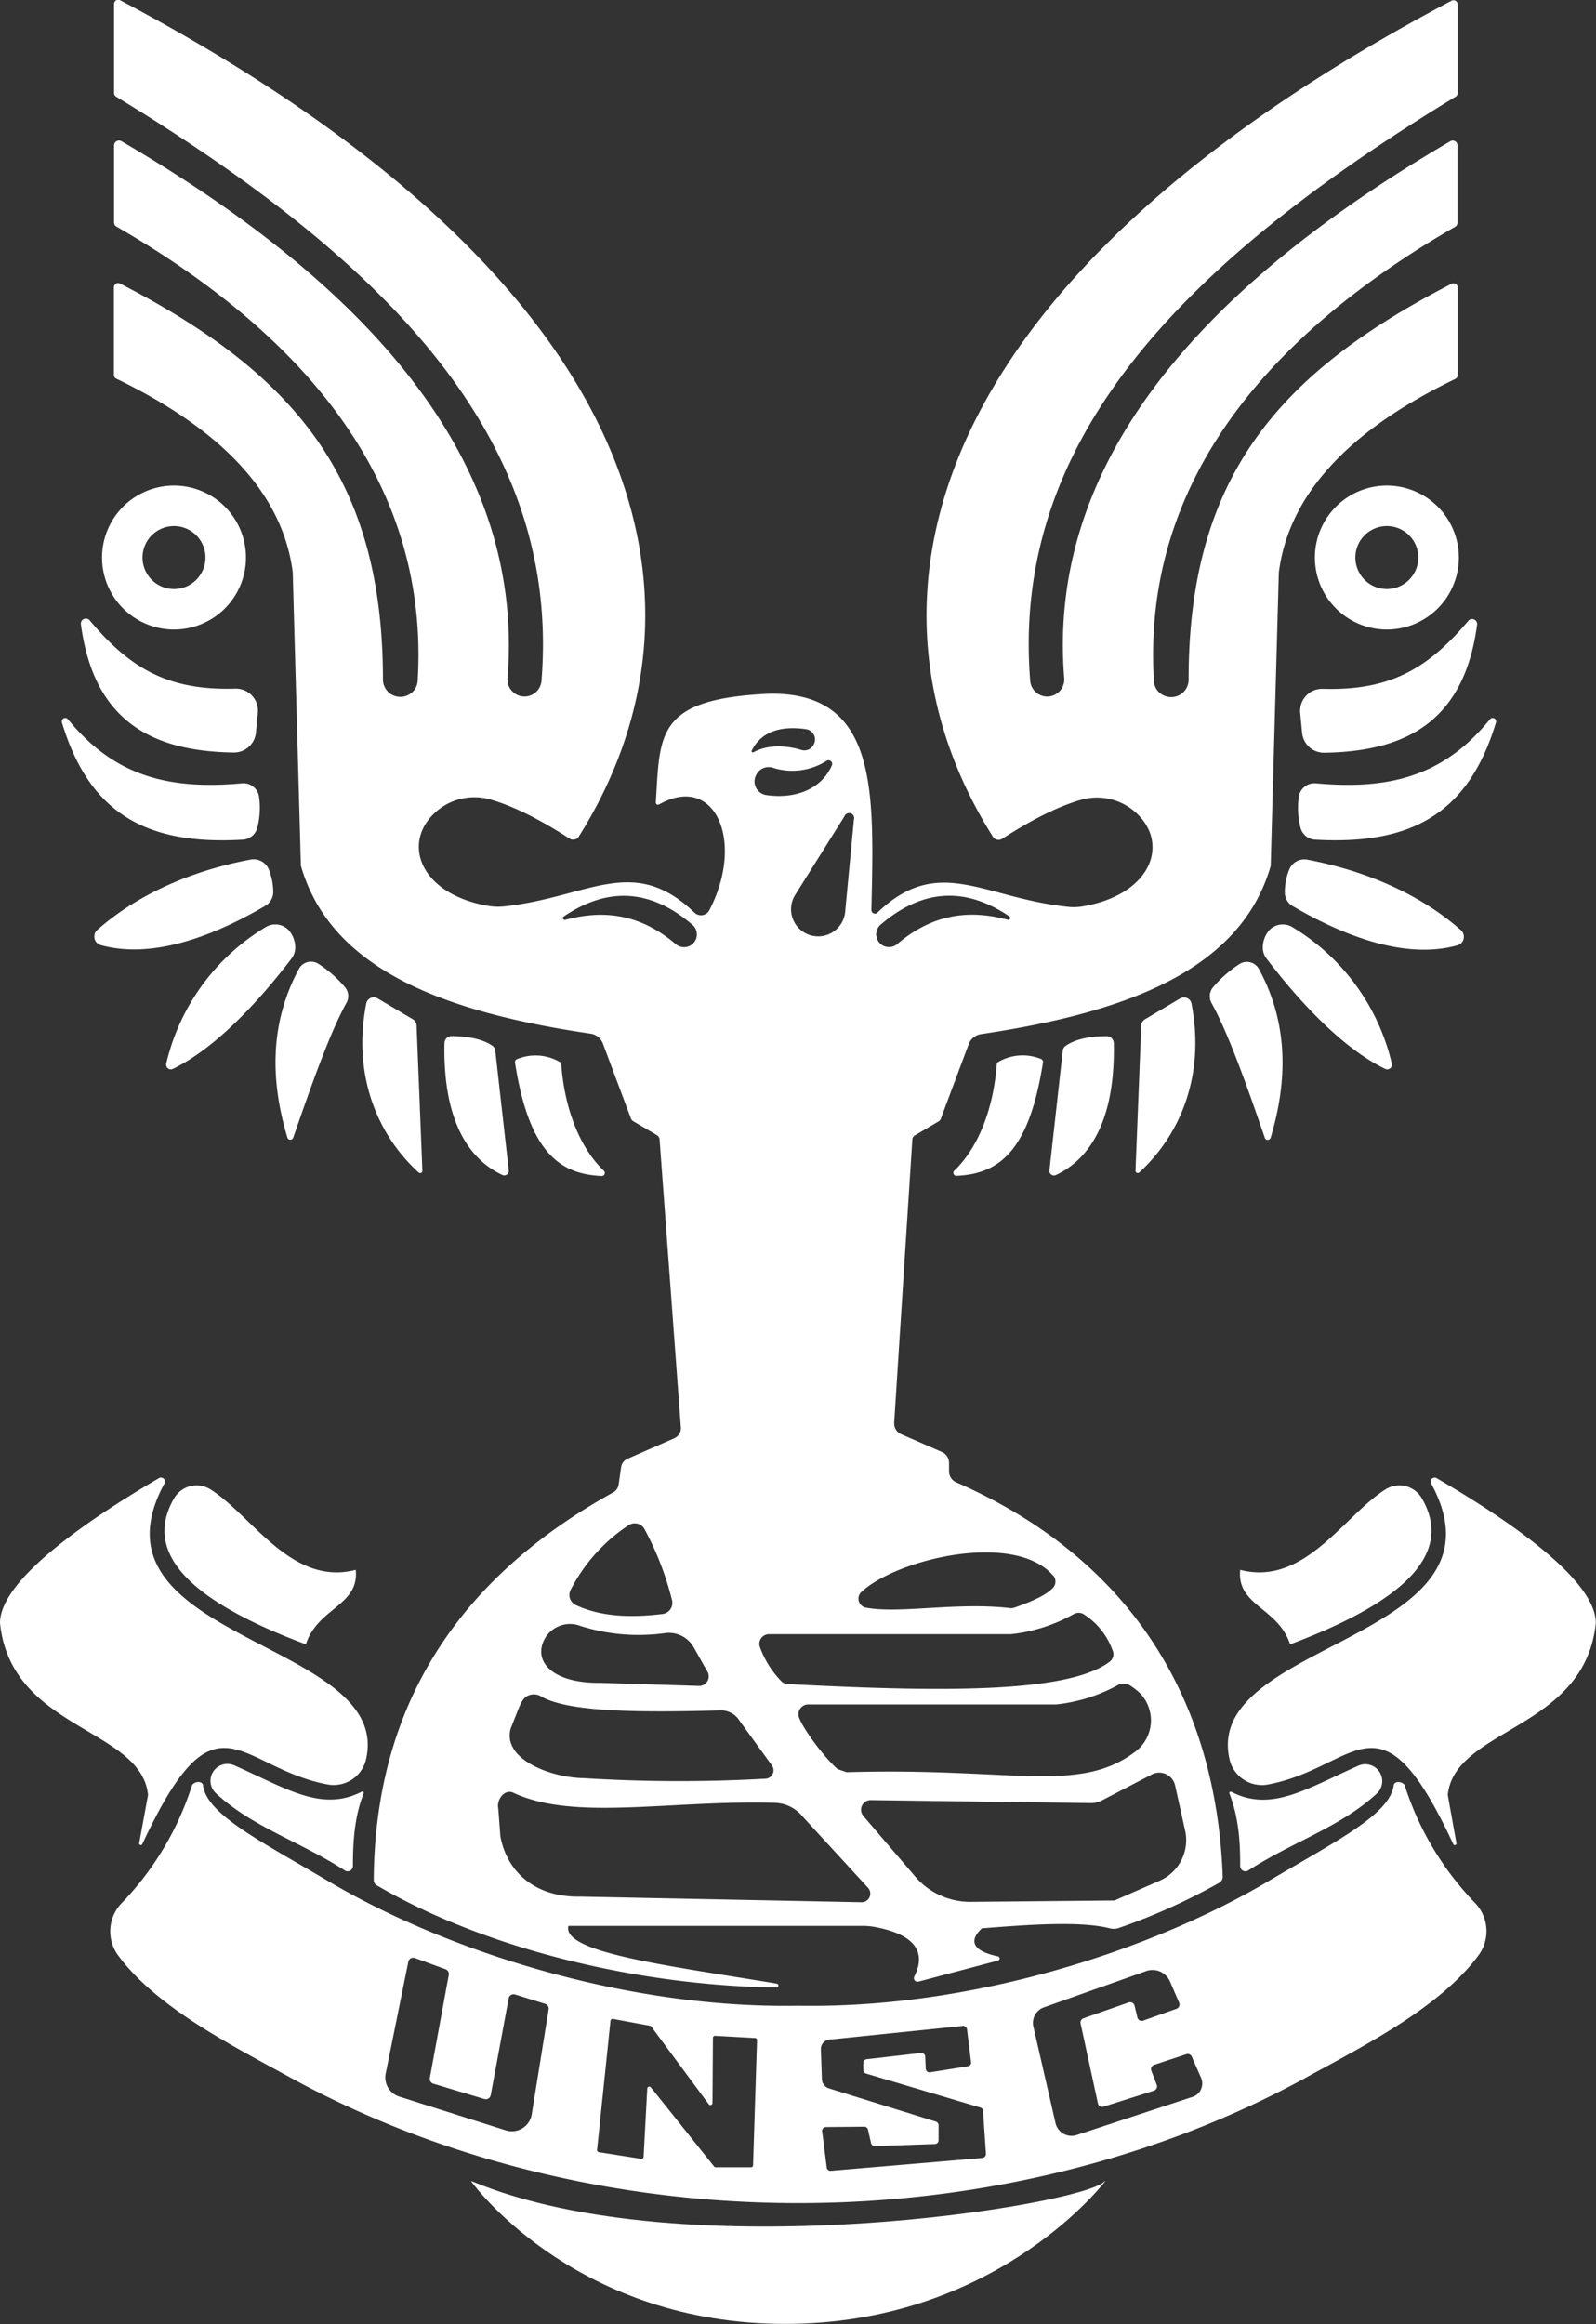 <svg id="UNSC" xmlns="http://www.w3.org/2000/svg" viewBox="0 0 317.37 462.1"><rect x="0" y="0" width="317.37" height="462.1" fill="#333333" stroke="none"/><defs><style>.cls-1{fill:#fff;}</style></defs><g id="Corbulo_UNSC_Logo" data-name="Corbulo UNSC Logo"><path class="cls-1" d="M317,458.64c-3.79,4.67-83.44,17.73-125.9,0,0,0-.1,0-.06.08,1.54,2.08,21.82,28.3,62.4,28.3,40.73,0,62.13-26.41,63.62-28.32C317.13,458.69,317.08,458.6,317,458.64Z" transform="translate(-97.32 -24.95)"/><path class="cls-1" d="M385.77,53c-46,26.9-80.5,61.52-76.83,106.79a3.39,3.39,0,1,1-6.76.52c-3.82-47.68,29.88-82.81,84.61-116.14a.84.84,0,0,0,.39-.7V25.82a.83.83,0,0,0-1.21-.73C278.22,82,266.35,146.16,294.77,191.34a1.31,1.31,0,0,0,1.82.4c5.32-3.42,10.53-6.23,15.48-7.7a11.55,11.55,0,0,1,10.07,1.63c8.18,6,4.81,17.18-9.76,19.53a10.14,10.14,0,0,1-2.64.06c-17-1.75-25.74-10.54-38,1.2h0a.71.71,0,0,1-1.14-.58c.52-23.41,1.43-43.23-20.15-43-22.8,1-21.85,8-22.72,21.61a.44.44,0,0,0,.66.41c11.11-6.3,17.1,7.34,10,21a1.88,1.88,0,0,1-3,.49c-12.18-11.65-20.92-3.08-37.63-1.24a11.87,11.87,0,0,1-3.47-.1c-14.2-2.5-17.42-13.55-9.32-19.45A11.55,11.55,0,0,1,195.11,184c4.95,1.47,10.16,4.28,15.48,7.7a1.31,1.31,0,0,0,1.82-.4C240.84,146.11,229,82,121.22,25a.83.83,0,0,0-1.22.73V43.46a.84.84,0,0,0,.39.7C175.13,77.49,208.82,112.62,205,160.3a3.39,3.39,0,1,1-6.76-.52c3.67-45.27-30.82-79.89-76.82-106.79a1,1,0,0,0-1.42.81V69.19a.94.94,0,0,0,.47.81c36.45,21,62.36,50.26,59.9,90.34a3.33,3.33,0,0,1-2,2.86,3.46,3.46,0,0,1-4.9-3.13c0-39.93-17.55-60.86-52.29-78.75a.83.83,0,0,0-1.21.74V99.5a.83.83,0,0,0,.47.74c21.05,10.18,33.08,22.91,35.09,38.47l1.62,58.37c6,20.91,29.08,29.2,57.64,33.4a3.06,3.06,0,0,1,2.43,2l5.56,14.85a1.09,1.09,0,0,0,.47.56l4.69,2.77a1.1,1.1,0,0,1,.54.86l4.23,57.24a2.19,2.19,0,0,1-1.3,2.16L222.11,315a2.16,2.16,0,0,0-1.28,1.69l-.49,3.42a2.2,2.2,0,0,1-1.1,1.59C188,339,171.86,364.54,171.64,398.77a1.2,1.2,0,0,0,.6,1.05c21.85,12.77,52.21,19.94,79.45,20.32a.39.39,0,0,0,.06-.78c-21.55-3.59-42.78-6.16-41.39-11.48h58.51a13.18,13.18,0,0,1,2.51.24c8,1.51,10.16,5.06,7.74,9.85a.72.72,0,0,0,.83,1l15.81-4.19a.43.43,0,0,0,0-.84c-4.36-.92-6.23-2.72-3.18-5.57,10-.8,19.72-1.45,25.44,0a3.09,3.09,0,0,0,1.73-.05,121.48,121.48,0,0,0,20-9,1.4,1.4,0,0,0,.71-1.27c-1.31-35.39-18.44-63.24-53-78.37a2.36,2.36,0,0,1-1.42-2.16v-1.7a2.38,2.38,0,0,0-1.42-2.17l-8.07-3.52a2.36,2.36,0,0,1-1.42-2.31s3.61-56.41,3.63-56.49a1.1,1.1,0,0,1,.49-.63l4.69-2.77a1,1,0,0,0,.47-.56l5.56-14.85a3.09,3.09,0,0,1,2.43-1.95C320.92,226.33,344,218,350,197.13l1.62-58.37c2-15.56,14-28.29,35.1-38.47a.83.83,0,0,0,.46-.74V82.11a.83.83,0,0,0-1.21-.74c-34.73,17.89-52.31,38.82-52.29,78.75a3.46,3.46,0,0,1-4.9,3.13,3.3,3.3,0,0,1-2-2.86c-2.46-40.08,23.45-69.32,59.89-90.34a.94.94,0,0,0,.47-.81V53.85A.94.94,0,0,0,385.77,53ZM265.22,187.3a1,1,0,0,1,1.9.63l-1.73,18.24a5.39,5.39,0,1,1-9.94-3.29Zm-2.49-10.13c-2.14,4.78-7.37,6.68-13,5.87a2.73,2.73,0,0,1-2.08-3.93l.06-.11a2.75,2.75,0,0,1,3.2-1.42,12.71,12.71,0,0,0,10.72-1.31A.73.73,0,0,1,262.73,177.17Zm-15.91-3c2-4,6.2-4.92,10.82-4.23a2.06,2.06,0,0,1,1.51,3l-.06.12a2.06,2.06,0,0,1-2.43,1c-3.32-1-6.85-1-9.49.46A.26.26,0,0,1,246.82,174.15Zm-15.06,38.56c-6.43-5.48-13.46-7.18-22-4.9a.37.37,0,0,1-.31-.67c9.12-6.17,17.63-5.17,25.65,1.74a2.54,2.54,0,0,1-3.33,3.83ZM210.83,341a34,34,0,0,1,11.51-12.8,2.22,2.22,0,0,1,3.11.73,60,60,0,0,1,5.49,14.14,2.22,2.22,0,0,1-1.87,2.8c-6.31.76-12.24.57-17.28-1.79A2.22,2.22,0,0,1,210.83,341ZM206,350.22a5.78,5.78,0,0,1,6.68-2,38.28,38.28,0,0,0,17,1.43,5.68,5.68,0,0,1,5.62,2.9l2.6,4.62a1.9,1.9,0,0,1-1.54,3l-19.5-.61C206.32,359.7,203,354.61,206,350.22Zm-7.15,18.48,1.23-3.11c.95-2.41,1.41-3.64,3.42-3.75a3.18,3.18,0,0,1,1.71.57c5.82,3.13,21,3,35.45,2.63a4.26,4.26,0,0,1,3.68,2l6.47,8.92a1.67,1.67,0,0,1-1.36,2.66,305.86,305.86,0,0,1-36.15-.12C207,378.41,197.22,374.82,198.85,368.7Zm69.82,34.48-56-1.12c-8.7.16-14.5-4.68-15.85-12l-.41-5.48c-.42-1.84,1.32-4,3-3.16,12.17,5.67,31,1.42,52,2a7.36,7.36,0,0,1,5.47,2.67l13,14.16A1.72,1.72,0,0,1,268.67,403.18ZM331,380l2,9a8.8,8.8,0,0,1-5.06,9.89l-9,3.94-28.55.27A14.42,14.42,0,0,1,279,397.71l-10-11.68a1.91,1.91,0,0,1,1.47-3.15l43.76.59a4.59,4.59,0,0,0,2.21-.53l10.09-5.25A3.23,3.23,0,0,1,331,380Zm-9.11-20a11.21,11.21,0,0,1,2,1.5,7.78,7.78,0,0,1-.93,11.83c-11.21,8.37-24.67,3-57.28,4l-1.8-.62c-2.57-2.22-6.9-8-7.69-10.32a1.94,1.94,0,0,1,1.83-2.54h49.33A32.53,32.53,0,0,0,319.61,360,2.35,2.35,0,0,1,321.91,360Zm-9.14-14.12a14.11,14.11,0,0,1,5.82,7.26,1.84,1.84,0,0,1-.52,2.16c-8.41,6.53-35.1,6-64.08,4.5a1.93,1.93,0,0,1-1.31-.6,18.92,18.92,0,0,1-4.26-6.84,1.92,1.92,0,0,1,1.84-2.48h48.11a32.69,32.69,0,0,0,12.5-4A2,2,0,0,1,312.77,345.88Zm-6-7.66a1.83,1.83,0,0,1,0,2.4c-1.15,1.31-3.82,2.64-7.77,4a1.77,1.77,0,0,1-.79.08c-10.67-1.24-22.06,1.18-28.7-.1a1.81,1.81,0,0,1-.91-3.08C275.57,334.94,299.06,329.32,306.72,338.22Zm-9.07-130.41c-8.55-2.28-15.58-.58-22,4.9a2.54,2.54,0,0,1-3.33-3.83c8-6.91,16.54-7.91,25.65-1.74A.37.37,0,0,1,297.65,207.81Z" transform="translate(-97.32 -24.95)"/><path class="cls-1" d="M353.86,351.9c20.12-7.53,33.24-17,26.18-29.07a5.17,5.17,0,0,0-7.21-1.74c-8.3,5.23-16.12,19.32-28.89,16C343.21,344.25,351.5,344.58,353.86,351.9Z" transform="translate(-97.32 -24.95)"/><path class="cls-1" d="M383,318.86a.79.79,0,0,0-1.09,1.06c17,31.28-45.53,31.16-40.09,54.85a6.61,6.61,0,0,0,7.69,5c17.91-3.42,22.06-19.75,36.79,11.84a.33.33,0,0,0,.63-.19l-1.72-9.57c1.38-13.36,27.24-12.87,29.44-34.17C414.68,339,397,327,383,318.86Z" transform="translate(-97.32 -24.95)"/><path class="cls-1" d="M158.14,351.9c2.36-7.32,10.65-7.65,9.92-14.81-12.77,3.32-20.59-10.77-28.89-16a5.17,5.17,0,0,0-7.21,1.74C124.9,334.91,138,344.37,158.14,351.9Z" transform="translate(-97.32 -24.95)"/><path class="cls-1" d="M126.76,381.84,125,391.41a.33.33,0,0,0,.63.19c14.73-31.59,18.88-15.26,36.79-11.84a6.61,6.61,0,0,0,7.69-5c5.44-23.69-57.05-23.57-40.09-54.85a.79.79,0,0,0-1.09-1.06C115,327,97.32,339,97.32,347.67,99.52,369,125.38,368.48,126.76,381.84Z" transform="translate(-97.32 -24.95)"/><path class="cls-1" d="M345.55,396.86c8.84-5.72,18.47-8.68,25.63-15.36A3.37,3.37,0,0,0,367.5,376c-10.4,4.62-17.38,9.33-25.33,5.23a.27.27,0,0,0-.38.33c1.87,4.76,2.17,9.85,2.14,14.44A1.05,1.05,0,0,0,345.55,396.86Z" transform="translate(-97.32 -24.95)"/><path class="cls-1" d="M169.25,381.2c-7.95,4.1-14.93-.61-25.32-5.23a3.37,3.37,0,0,0-3.69,5.53c7.17,6.68,16.79,9.64,25.64,15.36a1.05,1.05,0,0,0,1.62-.89c0-4.59.26-9.68,2.13-14.44A.27.27,0,0,0,169.25,381.2Z" transform="translate(-97.32 -24.95)"/><path class="cls-1" d="M376.64,379.91c-.53-.82-2.13-.88-2.19.1-.85,5.75-11.25,10.91-25.14,19.12-22.42,13.24-58.07,25.25-93.24,24.63-35.16.62-70.81-11.39-93.23-24.63-13.9-8.21-24.29-13.37-25.14-19.12-.06-1-1.67-.92-2.19-.1a59.84,59.84,0,0,1-14.06,23.51,8.07,8.07,0,0,0-.59,10.39c7.62,10.28,22.29,17.7,34.28,24.27C183.5,453.64,218.61,463,256.07,463s72.57-9.39,100.94-24.95c12-6.57,26.66-14,34.28-24.27a8.07,8.07,0,0,0-.59-10.39A59.84,59.84,0,0,1,376.64,379.91ZM203.05,445.4a4,4,0,0,1-5.11,3.15l-21.24-6.73a4,4,0,0,1-2.65-4.74L178.52,415a1,1,0,0,1,1.31-.73l6.1,2.24a1,1,0,0,1,.63,1.11l-3.77,20.51a1,1,0,0,0,.68,1.12l10.18,3.06a1,1,0,0,0,1.25-.76l3.57-19.27a1,1,0,0,1,1.26-.76l6,1.86a1,1,0,0,1,.69,1.1Zm43.61,10.48h-7a.41.41,0,0,1-.33-.15L226.76,440a.41.41,0,0,0-.73.23l-.73,13.58a.43.43,0,0,1-.48.39l-8.43-1.33a.41.41,0,0,1-.34-.46l2.67-25.66a.42.42,0,0,1,.49-.37l7.37,1.36a.35.35,0,0,1,.25.16l11.42,15.43a.41.41,0,0,0,.75-.24l.09-12.94a.41.41,0,0,1,.44-.41l7.94.44a.41.41,0,0,1,.39.43l-.79,24.88A.4.4,0,0,1,246.66,455.88Zm46-1.85-30.09,2.55a.76.76,0,0,1-.86-.71l-.91-7.2a.75.75,0,0,1,.73-.79l7.61-.07a.76.76,0,0,1,.78.57l.62,2.73a.77.77,0,0,0,.81.56l11.9-.41a.76.76,0,0,0,.71-.76l0-3a.76.76,0,0,0-.53-.7l-21.24-6.6a2,2,0,0,1-1.43-1.88l-.21-5.89a1.87,1.87,0,0,1,1.67-1.93l26.56-2.73a.76.76,0,0,1,.83.65l.81,6.54a.73.73,0,0,1-.62.83l-7.52,1.2a.75.75,0,0,1-.87-.7l-.11-2.43a.76.76,0,0,0-.84-.71l-10.8,1.24a.75.75,0,0,0-.66.74v1.39a.74.74,0,0,0,.54.72L292.27,444a.74.74,0,0,1,.53.67l.58,8.52A.77.77,0,0,1,292.7,454Zm41.77-12.14-23,7.57a3.27,3.27,0,0,1-4.22-2.38l-4.4-19.17a3.29,3.29,0,0,1,2.1-3.83l20.25-7.18A3.78,3.78,0,0,1,330,419l1.8,4.16a.91.91,0,0,1-.52,1.2l-6.62,2.35a.89.89,0,0,1-1.17-.63l-.56-2.34a.89.89,0,0,0-1.16-.64l-9,3.15a.91.91,0,0,0-.58,1l3.45,15.91a.89.89,0,0,0,1.14.66l10-3.17a.9.9,0,0,0,.56-1.18l-1.07-2.79a.9.9,0,0,1,.55-1.17l6.39-2.11a.88.88,0,0,1,1.1.49l1.83,4.16A2.83,2.83,0,0,1,334.47,441.89Z" transform="translate(-97.32 -24.95)"/><path class="cls-1" d="M131.92,150.12a14.31,14.31,0,1,0-14.31-14.31A14.31,14.31,0,0,0,131.92,150.12Zm0-20.57a6.26,6.26,0,1,1-6.26,6.26A6.26,6.26,0,0,1,131.92,129.55Z" transform="translate(-97.32 -24.95)"/><path class="cls-1" d="M143.77,174.58a4.39,4.39,0,0,0,4.45-4l.37-3.94a4.38,4.38,0,0,0-4.51-4.76c-12.84.36-20.55-3.59-28.88-13.53a1,1,0,0,0-1.79.76C115.91,167.73,126.79,174.33,143.77,174.58Z" transform="translate(-97.32 -24.95)"/><path class="cls-1" d="M145.56,191.91a3.15,3.15,0,0,0,2.93-2.38,15.93,15.93,0,0,0,.32-6.3,3.14,3.14,0,0,0-3.39-2.53c-14.93,1.37-25.53-1.64-34.6-12.75a.69.69,0,0,0-1.19.64C115.17,187,126.79,193,145.56,191.91Z" transform="translate(-97.32 -24.95)"/><path class="cls-1" d="M151.65,202.45a12,12,0,0,0-.86-4.58,3.27,3.27,0,0,0-3.67-2c-11.88,2.23-22.67,7.06-30.47,14a1.76,1.76,0,0,0,.71,3c9.72,2.69,21.41-1.2,32.68-7.79A3.19,3.19,0,0,0,151.65,202.45Z" transform="translate(-97.32 -24.95)"/><path class="cls-1" d="M131.7,237.48c6.7-3.25,14.74-10.37,23.56-21.9a3.62,3.62,0,0,0,.77-2.34,5.31,5.31,0,0,0-1.22-3.25,3.67,3.67,0,0,0-4.69-.68,43.11,43.11,0,0,0-19.74,27.1A.94.94,0,0,0,131.7,237.48Z" transform="translate(-97.32 -24.95)"/><path class="cls-1" d="M154.47,251.15a.61.61,0,0,0,1.16,0c3.62-10.46,7.24-20.75,10.59-26.81a2.75,2.75,0,0,0-.32-3.13,23.87,23.87,0,0,0-5.29-4.64,2.74,2.74,0,0,0-3.84,1C150.56,229.08,151.37,240.78,154.47,251.15Z" transform="translate(-97.32 -24.95)"/><path class="cls-1" d="M181.31,257.71l-1.15-28.85a1.51,1.51,0,0,0-.74-1.24l-7-4.15a1.52,1.52,0,0,0-2.27,1c-2.75,14.09,2.09,26,10.38,33.58A.45.45,0,0,0,181.31,257.71Z" transform="translate(-97.32 -24.95)"/><path class="cls-1" d="M198.49,257.67l-2.68-23.78a1.39,1.39,0,0,0-.56-1c-2-1.38-4.82-1.87-8.07-1.94a1.44,1.44,0,0,0-1.48,1.4c-.31,15.15,4.62,23,11.52,26.22A.9.9,0,0,0,198.49,257.67Z" transform="translate(-97.32 -24.95)"/><path class="cls-1" d="M217.41,257.74c-4.57-4.3-7.79-11.92-8.48-21.16a.59.59,0,0,0-.27-.46,9.66,9.66,0,0,0-8.53-.58.64.64,0,0,0-.4.69c2.76,17.62,8.69,22.17,17.24,22.54A.6.6,0,0,0,217.41,257.74Z" transform="translate(-97.32 -24.95)"/><path class="cls-1" d="M373.1,121.5a14.31,14.31,0,1,0,14.31,14.31A14.31,14.31,0,0,0,373.1,121.5Zm0,20.57a6.26,6.26,0,1,1,6.26-6.26A6.27,6.27,0,0,1,373.1,142.07Z" transform="translate(-97.32 -24.95)"/><path class="cls-1" d="M360.38,161.92a4.38,4.38,0,0,0-4.51,4.76l.37,3.94a4.38,4.38,0,0,0,4.44,4c17-.25,27.86-6.85,30.36-25.43a1,1,0,0,0-1.78-.76C380.93,158.33,373.22,162.28,360.38,161.92Z" transform="translate(-97.32 -24.95)"/><path class="cls-1" d="M359,180.7a3.16,3.16,0,0,0-3.39,2.53,15.93,15.93,0,0,0,.32,6.3,3.17,3.17,0,0,0,2.94,2.38c18.77,1.06,30.38-4.89,35.93-23.32a.69.69,0,0,0-1.19-.64C384.57,179.06,374,182.07,359,180.7Z" transform="translate(-97.32 -24.95)"/><path class="cls-1" d="M387.81,209.89c-7.8-6.92-18.59-11.75-30.47-14a3.25,3.25,0,0,0-3.67,2,12,12,0,0,0-.86,4.58,3.15,3.15,0,0,0,1.6,2.66c11.28,6.59,23,10.48,32.69,7.79A1.76,1.76,0,0,0,387.81,209.89Z" transform="translate(-97.32 -24.95)"/><path class="cls-1" d="M372.76,237.48a.94.94,0,0,0,1.32-1.07,43.11,43.11,0,0,0-19.74-27.1,3.69,3.69,0,0,0-4.7.68,5.36,5.36,0,0,0-1.21,3.25,3.57,3.57,0,0,0,.77,2.34C358,227.11,366.05,234.23,372.76,237.48Z" transform="translate(-97.32 -24.95)"/><path class="cls-1" d="M343.85,216.6a23.7,23.7,0,0,0-5.3,4.64,2.77,2.77,0,0,0-.32,3.13c3.36,6.06,7,16.35,10.6,26.81a.61.61,0,0,0,1.16,0c3.1-10.37,3.91-22.07-2.31-33.52A2.73,2.73,0,0,0,343.85,216.6Z" transform="translate(-97.32 -24.95)"/><path class="cls-1" d="M332,223.47l-7,4.15a1.51,1.51,0,0,0-.74,1.24l-1.14,28.85a.45.45,0,0,0,.75.36c8.29-7.61,13.12-19.49,10.38-33.58A1.52,1.52,0,0,0,332,223.47Z" transform="translate(-97.32 -24.95)"/><path class="cls-1" d="M309.21,232.91a1.33,1.33,0,0,0-.56,1L306,257.67a.91.91,0,0,0,1.28.92c6.89-3.25,11.83-11.07,11.52-26.22a1.45,1.45,0,0,0-1.48-1.4C314,231,311.19,231.53,309.21,232.91Z" transform="translate(-97.32 -24.95)"/><path class="cls-1" d="M295.8,236.12a.59.59,0,0,0-.27.46c-.69,9.24-3.91,16.86-8.48,21.16a.6.6,0,0,0,.43,1c8.56-.37,14.49-4.92,17.24-22.54a.62.62,0,0,0-.39-.69A9.66,9.66,0,0,0,295.8,236.12Z" transform="translate(-97.32 -24.95)"/></g></svg>